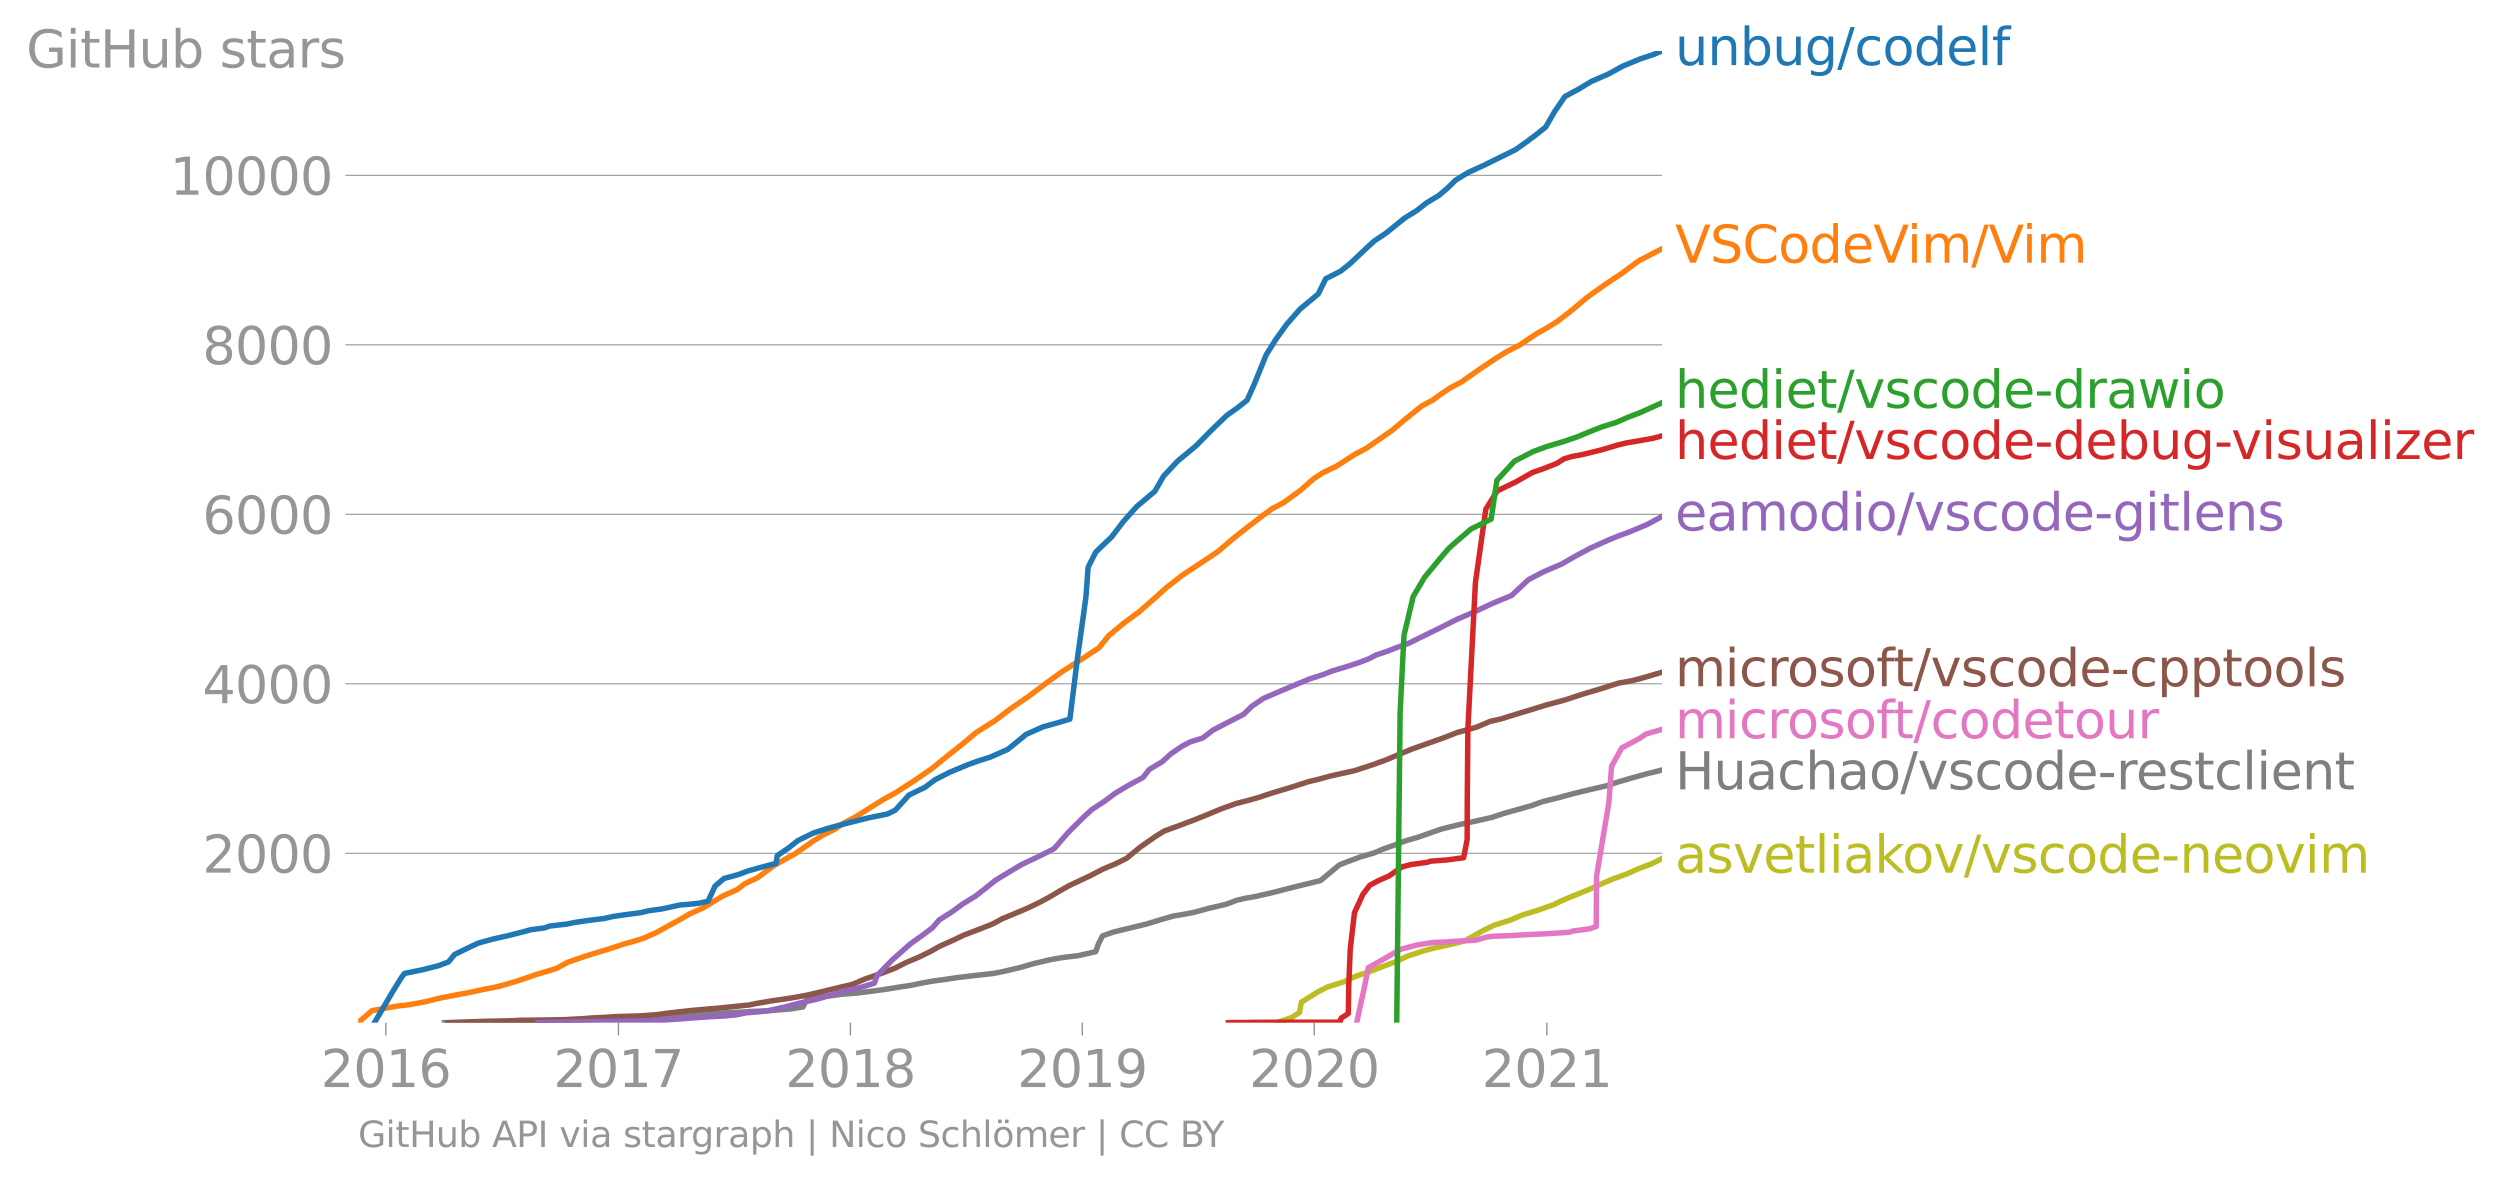 <svg height="431.516" viewBox="0 0 684.695 323.637" width="912.926" xmlns="http://www.w3.org/2000/svg" xmlns:xlink="http://www.w3.org/1999/xlink"><defs><style>*{stroke-linecap:butt;stroke-linejoin:round}</style></defs><g id="figure_1"><path d="M0 323.637h684.695V0H0z" style="fill:none" id="patch_1"/><g id="axes_1"><path d="M98.073 280.087h357.12V13.975H98.073z" style="fill:none" id="patch_2"/><path clip-path="url(#pd122cd5145)" d="m349.523 280.087 4.227-1.393 2.158-1.416.512-2.808 4.496-2.808 2.74-1.393 4.563-1.415 2.842-1.393 4.153-1.416 3.645-1.392 3.78-1.416 2.859-1.392 4.358-1.416 2.569-.696 3.093-.697 3.155-.696 2.616-.72 5.005-2.808 2.857-1.392 4.47-1.416 3.288-1.392 4.566-1.416 3.93-1.393 2.955-1.415 3.462-1.393 3.452-1.416 3.083-1.392 3.281-1.416 3.87-1.393 3.127-1.415 3.715-1.393 2.818-1.416" style="fill:none;stroke:#bcbd22;stroke-linecap:square;stroke-width:1.5" id="line2d_1"/><g id="matplotlib.axis_1"><g id="xtick_1"><g id="line2d_2"><defs><path d="M0 0v3.5" id="m0c0734265e" style="stroke:#969696;stroke-width:.4"/></defs><use style="fill:#969696;stroke:#969696;stroke-width:.4" x="105.678" xlink:href="#m0c0734265e" y="280.087"/></g><g style="fill:#969696" transform="matrix(.14 0 0 -.14 87.863 297.724)" id="text_1"><defs><path d="M1228 531h2203V0H469v531q359 372 979 998 621 627 780 809 303 340 423 576 121 236 121 464 0 372-261 606-261 235-680 235-297 0-627-103-329-103-704-313v638q381 153 712 231 332 78 607 78 725 0 1156-363 431-362 431-968 0-288-108-546-107-257-392-607-78-91-497-524-418-433-1181-1211z" id="DejaVuSans-32" transform="scale(.016)"/><path d="M2034 4250q-487 0-733-480-245-479-245-1442 0-959 245-1439 246-480 733-480 491 0 736 480 246 480 246 1439 0 963-246 1442-245 480-736 480zm0 500q785 0 1199-621 414-620 414-1801 0-1178-414-1799Q2819-91 2034-91q-784 0-1198 620-414 621-414 1799 0 1181 414 1801 414 621 1198 621z" id="DejaVuSans-30" transform="scale(.016)"/><path d="M794 531h1031v3560L703 3866v575l1116 225h631V531h1031V0H794v531z" id="DejaVuSans-31" transform="scale(.016)"/><path d="M2113 2584q-425 0-674-291-248-290-248-796 0-503 248-796 249-292 674-292t673 292q248 293 248 796 0 506-248 796-248 291-673 291zm1253 1979v-575q-238 112-480 171-242 60-480 60-625 0-955-422-329-422-376-1275 184 272 462 417 279 145 613 145 703 0 1111-427 408-426 408-1160 0-719-425-1154Q2819-91 2113-91q-810 0-1238 620-428 621-428 1799 0 1106 525 1764t1409 658q238 0 480-47t505-140z" id="DejaVuSans-36" transform="scale(.016)"/></defs><use xlink:href="#DejaVuSans-32"/><use x="63.623" xlink:href="#DejaVuSans-30"/><use x="127.246" xlink:href="#DejaVuSans-31"/><use x="190.869" xlink:href="#DejaVuSans-36"/></g></g><g id="xtick_2"><use style="fill:#969696;stroke:#969696;stroke-width:.4" x="169.375" xlink:href="#m0c0734265e" y="280.087" id="line2d_3"/><g style="fill:#969696" transform="matrix(.14 0 0 -.14 151.56 297.724)" id="text_2"><defs><path d="M525 4666h3000v-269L1831 0h-659l1594 4134H525v532z" id="DejaVuSans-37" transform="scale(.016)"/></defs><use xlink:href="#DejaVuSans-32"/><use x="63.623" xlink:href="#DejaVuSans-30"/><use x="127.246" xlink:href="#DejaVuSans-31"/><use x="190.869" xlink:href="#DejaVuSans-37"/></g></g><g id="xtick_3"><use style="fill:#969696;stroke:#969696;stroke-width:.4" x="232.898" xlink:href="#m0c0734265e" y="280.087" id="line2d_4"/><g style="fill:#969696" transform="matrix(.14 0 0 -.14 215.083 297.724)" id="text_3"><defs><path d="M2034 2216q-450 0-708-241-257-241-257-662 0-422 257-663 258-241 708-241t709 242q260 243 260 662 0 421-258 662-257 241-711 241zm-631 268q-406 100-633 378-226 279-226 679 0 559 398 884 399 325 1092 325 697 0 1094-325t397-884q0-400-227-679-226-278-629-378 456-106 710-416 255-309 255-755 0-679-414-1042Q2806-91 2034-91q-771 0-1186 362-414 363-414 1042 0 446 256 755 257 310 713 416zm-231 997q0-362 226-565 227-203 636-203 407 0 636 203 230 203 230 565 0 363-230 566-229 203-636 203-409 0-636-203-226-203-226-566z" id="DejaVuSans-38" transform="scale(.016)"/></defs><use xlink:href="#DejaVuSans-32"/><use x="63.623" xlink:href="#DejaVuSans-30"/><use x="127.246" xlink:href="#DejaVuSans-31"/><use x="190.869" xlink:href="#DejaVuSans-38"/></g></g><g id="xtick_4"><use style="fill:#969696;stroke:#969696;stroke-width:.4" x="296.421" xlink:href="#m0c0734265e" y="280.087" id="line2d_5"/><g style="fill:#969696" transform="matrix(.14 0 0 -.14 278.606 297.724)" id="text_4"><defs><path d="M703 97v575q238-113 481-172 244-59 479-59 625 0 954 420 330 420 377 1277-181-269-460-413-278-144-615-144-700 0-1108 423-408 424-408 1159 0 718 425 1152 425 435 1131 435 810 0 1236-621 427-620 427-1801 0-1103-524-1761Q2575-91 1691-91q-238 0-482 47Q966 3 703 97zm1256 1978q425 0 673 290 249 291 249 798 0 503-249 795-248 292-673 292t-673-292q-248-292-248-795 0-507 248-798 248-290 673-290z" id="DejaVuSans-39" transform="scale(.016)"/></defs><use xlink:href="#DejaVuSans-32"/><use x="63.623" xlink:href="#DejaVuSans-30"/><use x="127.246" xlink:href="#DejaVuSans-31"/><use x="190.869" xlink:href="#DejaVuSans-39"/></g></g><g id="xtick_5"><use style="fill:#969696;stroke:#969696;stroke-width:.4" x="359.944" xlink:href="#m0c0734265e" y="280.087" id="line2d_6"/><g style="fill:#969696" transform="matrix(.14 0 0 -.14 342.13 297.724)" id="text_5"><use xlink:href="#DejaVuSans-32"/><use x="63.623" xlink:href="#DejaVuSans-30"/><use x="127.246" xlink:href="#DejaVuSans-32"/><use x="190.869" xlink:href="#DejaVuSans-30"/></g></g><g id="xtick_6"><use style="fill:#969696;stroke:#969696;stroke-width:.4" x="423.642" xlink:href="#m0c0734265e" y="280.087" id="line2d_7"/><g style="fill:#969696" transform="matrix(.14 0 0 -.14 405.827 297.724)" id="text_6"><use xlink:href="#DejaVuSans-32"/><use x="63.623" xlink:href="#DejaVuSans-30"/><use x="127.246" xlink:href="#DejaVuSans-32"/><use x="190.869" xlink:href="#DejaVuSans-31"/></g></g></g><g id="matplotlib.axis_2"><g id="ytick_1"><path clip-path="url(#pd122cd5145)" d="M98.073 233.692h357.12" style="fill:none;stroke:#969696;stroke-linecap:square;stroke-width:.3" id="line2d_8"/><g id="line2d_9"><defs><path d="M0 0h-3.5" id="m0e64c71f57" style="stroke:#969696;stroke-width:.3"/></defs><use style="fill:#969696;stroke:#969696;stroke-width:.3" x="98.073" xlink:href="#m0e64c71f57" y="233.692"/></g><g style="fill:#969696" transform="matrix(.14 0 0 -.14 55.443 239.011)" id="text_7"><use xlink:href="#DejaVuSans-32"/><use x="63.623" xlink:href="#DejaVuSans-30"/><use x="127.246" xlink:href="#DejaVuSans-30"/><use x="190.869" xlink:href="#DejaVuSans-30"/></g></g><g id="ytick_2"><path clip-path="url(#pd122cd5145)" d="M98.073 187.275h357.12" style="fill:none;stroke:#969696;stroke-linecap:square;stroke-width:.3" id="line2d_10"/><use style="fill:#969696;stroke:#969696;stroke-width:.3" x="98.073" xlink:href="#m0e64c71f57" y="187.275" id="line2d_11"/><g style="fill:#969696" transform="matrix(.14 0 0 -.14 55.443 192.594)" id="text_8"><defs><path d="M2419 4116 825 1625h1594v2491zm-166 550h794V1625h666v-525h-666V0h-628v1100H313v609l1940 2957z" id="DejaVuSans-34" transform="scale(.016)"/></defs><use xlink:href="#DejaVuSans-34"/><use x="63.623" xlink:href="#DejaVuSans-30"/><use x="127.246" xlink:href="#DejaVuSans-30"/><use x="190.869" xlink:href="#DejaVuSans-30"/></g></g><g id="ytick_3"><path clip-path="url(#pd122cd5145)" d="M98.073 140.857h357.12" style="fill:none;stroke:#969696;stroke-linecap:square;stroke-width:.3" id="line2d_12"/><use style="fill:#969696;stroke:#969696;stroke-width:.3" x="98.073" xlink:href="#m0e64c71f57" y="140.857" id="line2d_13"/><g style="fill:#969696" transform="matrix(.14 0 0 -.14 55.443 146.176)" id="text_9"><use xlink:href="#DejaVuSans-36"/><use x="63.623" xlink:href="#DejaVuSans-30"/><use x="127.246" xlink:href="#DejaVuSans-30"/><use x="190.869" xlink:href="#DejaVuSans-30"/></g></g><g id="ytick_4"><path clip-path="url(#pd122cd5145)" d="M98.073 94.44h357.12" style="fill:none;stroke:#969696;stroke-linecap:square;stroke-width:.3" id="line2d_14"/><use style="fill:#969696;stroke:#969696;stroke-width:.3" x="98.073" xlink:href="#m0e64c71f57" y="94.44" id="line2d_15"/><g style="fill:#969696" transform="matrix(.14 0 0 -.14 55.443 99.758)" id="text_10"><use xlink:href="#DejaVuSans-38"/><use x="63.623" xlink:href="#DejaVuSans-30"/><use x="127.246" xlink:href="#DejaVuSans-30"/><use x="190.869" xlink:href="#DejaVuSans-30"/></g></g><g id="ytick_5"><path clip-path="url(#pd122cd5145)" d="M98.073 48.022h357.12" style="fill:none;stroke:#969696;stroke-linecap:square;stroke-width:.3" id="line2d_16"/><use style="fill:#969696;stroke:#969696;stroke-width:.3" x="98.073" xlink:href="#m0e64c71f57" y="48.022" id="line2d_17"/><g style="fill:#969696" transform="matrix(.14 0 0 -.14 46.536 53.34)" id="text_11"><use xlink:href="#DejaVuSans-31"/><use x="63.623" xlink:href="#DejaVuSans-30"/><use x="127.246" xlink:href="#DejaVuSans-30"/><use x="190.869" xlink:href="#DejaVuSans-30"/><use x="254.492" xlink:href="#DejaVuSans-30"/></g></g><g style="fill:#969696" transform="matrix(.14 0 0 -.14 7.2 18.5)" id="text_12"><defs><path d="M3809 666v1253H2778v519h1656V434q-365-259-806-392-440-133-940-133-1094 0-1712 639-617 640-617 1780 0 1144 617 1783 618 639 1712 639 456 0 867-113 411-112 758-331v-672q-350 297-744 447t-828 150q-857 0-1287-478-429-478-429-1425 0-944 429-1422 430-478 1287-478 334 0 596 58 263 58 472 180z" id="DejaVuSans-47" transform="scale(.016)"/><path d="M603 3500h575V0H603v3500zm0 1363h575v-729H603v729z" id="DejaVuSans-69" transform="scale(.016)"/><path d="M1172 4494v-994h1184v-447H1172V1153q0-428 117-550t477-122h590V0h-590q-666 0-919 248-253 249-253 905v1900H172v447h422v994h578z" id="DejaVuSans-74" transform="scale(.016)"/><path d="M628 4666h631V2753h2294v1913h631V0h-631v2222H1259V0H628v4666z" id="DejaVuSans-48" transform="scale(.016)"/><path d="M544 1381v2119h575V1403q0-497 193-746 194-248 582-248 465 0 735 297 271 297 271 810v1984h575V0h-575v538q-209-319-486-474-276-155-642-155-603 0-916 375-312 375-312 1097zm1447 2203z" id="DejaVuSans-75" transform="scale(.016)"/><path d="M3116 1747q0 634-261 995t-717 361q-457 0-718-361t-261-995q0-634 261-995t718-361q456 0 717 361t261 995zM1159 2969q182 312 458 463 277 152 661 152 638 0 1036-506 399-506 399-1331T3314 415Q2916-91 2278-91q-384 0-661 152-276 152-458 464V0H581v4863h578V2969z" id="DejaVuSans-62" transform="scale(.016)"/><path d="M2834 3397v-544q-243 125-506 187-262 63-544 63-428 0-642-131t-214-394q0-200 153-314t616-217l197-44q612-131 870-370t258-667q0-488-386-773Q2250-91 1575-91q-281 0-586 55T347 128v594q319-166 628-249 309-82 613-82 406 0 624 139 219 139 219 392 0 234-158 359-157 125-692 241l-200 47q-534 112-772 345-237 233-237 639 0 494 350 762 350 269 994 269 318 0 599-47 282-46 519-140z" id="DejaVuSans-73" transform="scale(.016)"/><path d="M2194 1759q-697 0-966-159t-269-544q0-306 202-486 202-179 548-179 479 0 768 339t289 901v128h-572zm1147 238V0h-575v531q-197-318-491-470T1556-91q-537 0-855 302-317 302-317 808 0 590 395 890 396 300 1180 300h807v57q0 397-261 614t-733 217q-300 0-585-72-284-72-546-216v532q315 122 612 182 297 61 578 61 760 0 1135-394 375-393 375-1193z" id="DejaVuSans-61" transform="scale(.016)"/><path d="M2631 2963q-97 56-211 82-114 27-251 27-488 0-749-317t-261-911V0H581v3500h578v-544q182 319 472 473 291 155 707 155 59 0 131-8 72-7 159-23l3-590z" id="DejaVuSans-72" transform="scale(.016)"/></defs><use xlink:href="#DejaVuSans-47"/><use x="77.49" xlink:href="#DejaVuSans-69"/><use x="105.273" xlink:href="#DejaVuSans-74"/><use x="144.482" xlink:href="#DejaVuSans-48"/><use x="219.678" xlink:href="#DejaVuSans-75"/><use x="283.057" xlink:href="#DejaVuSans-62"/><use x="346.533" xlink:href="#DejaVuSans-20"/><use x="378.32" xlink:href="#DejaVuSans-73"/><use x="430.42" xlink:href="#DejaVuSans-74"/><use x="469.629" xlink:href="#DejaVuSans-61"/><use x="530.908" xlink:href="#DejaVuSans-72"/><use x="572.021" xlink:href="#DejaVuSans-73"/></g></g><path clip-path="url(#pd122cd5145)" d="m121.761 280.087 7.45-.024.076-.023 5.902-.023 2.7-.046 3.972-.07 2.198-.07 5.183-.07.16-.069 3.054-.14 3.582-.046 1.774-.07 2.38-.138 3.845-.14 4.395-.139 3.658-.116 1.66-.14 4.422-.278 4.232-.139 3.59-.14 1.885-.278 2.775-.116 2.708-.139 1.454-.14 3.988-.139 5.116-.255 1.775-.14 4.176-.138 3.077-.256 3.506-.278 3.48-.557 1.028-2.159 3.634-.533 4.203-.534 1.842-.255 3.699-.279 4.543-.557 3.859-.534 3.278-.534 3.487-.533 2.648-.557 2.855-.534 3.917-.534 3.565-.534 4.745-.557 4.791-.534 2.75-.533 4.635-1.091 3.746-1.091 4.68-1.09 3.04-.535 4.427-.533 4.783-1.091.762-2.159 1.079-2.158 3.108-1.09 4.538-1.092 4.399-1.067 3.557-1.091 3.65-1.068 3.157-.534 2.828-.557 3.935-1.067 4.672-1.091 2.89-1.09 2.23-.535 3.139-.557 4.648-1.067 4.209-1.091 4.33-1.068 4.436-1.09 5.19-4.317 2.768-1.068 2.934-1.09 3.694-1.068 2.588-1.091 3-1.068 2.839-1.09 3.713-1.091 3.135-1.091 3.01-1.068 4.286-1.09 4.91-1.068 4.817-1.091 3.204-1.068 3.909-1.09 3.845-1.091 2.992-1.091 4.347-1.068 3.95-1.09 4.406-1.068 4.692-1.09 3.32-1.068 3.713-1.091 3.93-1.091 4.335-1.09" style="fill:none;stroke:#7f7f7f;stroke-linecap:square;stroke-width:1.5" id="line2d_18"/><path clip-path="url(#pd122cd5145)" d="m371.568 280.087 2.172-10.027.99-5.013 4.413-2.506 4.38-2.53 4.815-1.253 3.996-.627 3.705-.14 1.9-.162 2.978-.162 3.194-.162 2.178-.627 1.152-.302 1.613-.162 4.422-.163 5.165-.301 3.74-.163 2.803-.162 4.608-.302.937-.325 4.631-.627 1.81-.626.005-1.254.01-2.506.075-10.05 3.37-20.075.744-10.026 2.8-5.013 4.73-2.507 1.805-1.253 4.343-1.277" style="fill:none;stroke:#e377c2;stroke-linecap:square;stroke-width:1.5" id="line2d_19"/><g style="fill:#1f77b4" transform="matrix(.14 0 0 -.14 458.764 17.838)" id="text_13"><defs><path d="M3513 2113V0h-575v2094q0 497-194 743-194 247-581 247-466 0-735-297-269-296-269-809V0H581v3500h578v-544q207 316 486 472 280 156 646 156 603 0 912-373 310-373 310-1098z" id="DejaVuSans-6e" transform="scale(.016)"/><path d="M2906 1791q0 625-258 968-257 344-723 344-462 0-720-344-258-343-258-968 0-622 258-966t720-344q466 0 723 344 258 344 258 966zm575-1357q0-893-397-1329-396-436-1215-436-303 0-572 45t-522 139v559q253-137 500-202 247-66 503-66 566 0 847 295t281 892v285q-178-310-456-463T1784 0Q1141 0 747 490 353 981 353 1791q0 812 394 1302 394 491 1037 491 388 0 666-153t456-462v531h575V434z" id="DejaVuSans-67" transform="scale(.016)"/><path d="M1625 4666h531L531-594H0l1625 5260z" id="DejaVuSans-2f" transform="scale(.016)"/><path d="M3122 3366v-538q-244 135-489 202t-495 67q-560 0-870-355-309-354-309-995t309-996q310-354 870-354 250 0 495 67t489 202V134Q2881 22 2623-34q-257-57-548-57-791 0-1257 497-465 497-465 1341 0 856 470 1346 471 491 1290 491 265 0 518-55 253-54 491-163z" id="DejaVuSans-63" transform="scale(.016)"/><path d="M1959 3097q-462 0-731-361t-269-989q0-628 267-989 268-361 733-361 460 0 728 362 269 363 269 988 0 622-269 986-268 364-728 364zm0 487q750 0 1178-488 429-487 429-1349 0-859-429-1349Q2709-91 1959-91q-753 0-1180 489-426 490-426 1349 0 862 426 1349 427 488 1180 488z" id="DejaVuSans-6f" transform="scale(.016)"/><path d="M2906 2969v1894h575V0h-575v525q-181-312-458-464-276-152-664-152-634 0-1033 506-398 507-398 1332t398 1331q399 506 1033 506 388 0 664-152 277-151 458-463zM947 1747q0-634 261-995t717-361q456 0 718 361 263 361 263 995t-263 995q-262 361-718 361t-717-361q-261-361-261-995z" id="DejaVuSans-64" transform="scale(.016)"/><path d="M3597 1894v-281H953q38-594 358-905t892-311q331 0 642 81t618 244V178Q3153 47 2828-22t-659-69q-838 0-1327 487-489 488-489 1320 0 859 464 1363 464 505 1252 505 706 0 1117-455 411-454 411-1235zm-575 169q-6 471-264 752-258 282-683 282-481 0-770-272t-333-766l2050 4z" id="DejaVuSans-65" transform="scale(.016)"/><path d="M603 4863h575V0H603v4863z" id="DejaVuSans-6c" transform="scale(.016)"/><path d="M2375 4863v-479h-550q-309 0-430-125-120-125-120-450v-309h947v-447h-947V0H697v3053H147v447h550v244q0 584 272 851 272 268 862 268h544z" id="DejaVuSans-66" transform="scale(.016)"/></defs><use xlink:href="#DejaVuSans-75"/><use x="63.379" xlink:href="#DejaVuSans-6e"/><use x="126.758" xlink:href="#DejaVuSans-62"/><use x="190.234" xlink:href="#DejaVuSans-75"/><use x="253.613" xlink:href="#DejaVuSans-67"/><use x="317.09" xlink:href="#DejaVuSans-2f"/><use x="350.781" xlink:href="#DejaVuSans-63"/><use x="405.762" xlink:href="#DejaVuSans-6f"/><use x="466.943" xlink:href="#DejaVuSans-64"/><use x="530.42" xlink:href="#DejaVuSans-65"/><use x="591.943" xlink:href="#DejaVuSans-6c"/><use x="619.727" xlink:href="#DejaVuSans-66"/></g><g style="fill:#ff7f0e" transform="matrix(.14 0 0 -.14 458.764 71.96)" id="text_14"><defs><path d="M1831 0 50 4666h659L2188 738l1481 3928h656L2547 0h-716z" id="DejaVuSans-56" transform="scale(.016)"/><path d="M3425 4513v-616q-359 172-678 256-319 85-616 85-515 0-795-200t-280-569q0-310 186-468 186-157 705-254l381-78q706-135 1042-474t336-907q0-679-455-1029Q2797-91 1919-91q-331 0-705 75-373 75-773 222v650q384-215 753-325 369-109 725-109 540 0 834 212 294 213 294 607 0 343-211 537t-692 291l-385 75q-706 140-1022 440-315 300-315 835 0 619 436 975t1201 356q329 0 669-60 341-59 697-177z" id="DejaVuSans-53" transform="scale(.016)"/><path d="M4122 4306v-665q-319 297-680 443-361 147-767 147-800 0-1225-489t-425-1414q0-922 425-1411t1225-489q406 0 767 147t680 444V359q-331-225-702-338-370-112-782-112-1060 0-1670 648-609 649-609 1771 0 1125 609 1773 610 649 1670 649 418 0 788-111 371-111 696-333z" id="DejaVuSans-43" transform="scale(.016)"/><path d="M3328 2828q216 388 516 572t706 184q547 0 844-383 297-382 297-1088V0h-578v2094q0 503-179 746-178 244-543 244-447 0-707-297-259-296-259-809V0h-578v2094q0 506-178 748t-550 242q-441 0-701-298-259-298-259-808V0H581v3500h578v-544q197 322 472 475t653 153q382 0 649-194 267-193 395-562z" id="DejaVuSans-6d" transform="scale(.016)"/></defs><use xlink:href="#DejaVuSans-56"/><use x="68.408" xlink:href="#DejaVuSans-53"/><use x="131.885" xlink:href="#DejaVuSans-43"/><use x="201.709" xlink:href="#DejaVuSans-6f"/><use x="262.891" xlink:href="#DejaVuSans-64"/><use x="326.367" xlink:href="#DejaVuSans-65"/><use x="387.891" xlink:href="#DejaVuSans-56"/><use x="454.049" xlink:href="#DejaVuSans-69"/><use x="481.832" xlink:href="#DejaVuSans-6d"/><use x="579.244" xlink:href="#DejaVuSans-2f"/><use x="612.936" xlink:href="#DejaVuSans-56"/><use x="679.094" xlink:href="#DejaVuSans-69"/><use x="706.877" xlink:href="#DejaVuSans-6d"/></g><g style="fill:#2ca02c" transform="matrix(.14 0 0 -.14 458.764 111.703)" id="text_15"><defs><path d="M3513 2113V0h-575v2094q0 497-194 743-194 247-581 247-466 0-735-297-269-296-269-809V0H581v4863h578V2956q207 316 486 472 280 156 646 156 603 0 912-373 310-373 310-1098z" id="DejaVuSans-68" transform="scale(.016)"/><path d="M191 3500h609L1894 563l1094 2937h609L2284 0h-781L191 3500z" id="DejaVuSans-76" transform="scale(.016)"/><path d="M313 2009h1684v-512H313v512z" id="DejaVuSans-2d" transform="scale(.016)"/><path d="M269 3500h575l719-2731 715 2731h678l719-2731 716 2731h575L4050 0h-678l-753 2869L1863 0h-679L269 3500z" id="DejaVuSans-77" transform="scale(.016)"/></defs><use xlink:href="#DejaVuSans-68"/><use x="63.379" xlink:href="#DejaVuSans-65"/><use x="124.902" xlink:href="#DejaVuSans-64"/><use x="188.379" xlink:href="#DejaVuSans-69"/><use x="216.162" xlink:href="#DejaVuSans-65"/><use x="277.686" xlink:href="#DejaVuSans-74"/><use x="316.895" xlink:href="#DejaVuSans-2f"/><use x="350.586" xlink:href="#DejaVuSans-76"/><use x="409.766" xlink:href="#DejaVuSans-73"/><use x="461.865" xlink:href="#DejaVuSans-63"/><use x="516.846" xlink:href="#DejaVuSans-6f"/><use x="578.027" xlink:href="#DejaVuSans-64"/><use x="641.504" xlink:href="#DejaVuSans-65"/><use x="703.027" xlink:href="#DejaVuSans-2d"/><use x="739.111" xlink:href="#DejaVuSans-64"/><use x="802.588" xlink:href="#DejaVuSans-72"/><use x="843.701" xlink:href="#DejaVuSans-61"/><use x="904.98" xlink:href="#DejaVuSans-77"/><use x="986.768" xlink:href="#DejaVuSans-69"/><use x="1014.551" xlink:href="#DejaVuSans-6f"/></g><g style="fill:#d62728" transform="matrix(.14 0 0 -.14 458.764 125.703)" id="text_16"><defs><path d="M353 3500h2731v-525L922 459h2162V0H275v525l2163 2516H353v459z" id="DejaVuSans-7a" transform="scale(.016)"/></defs><use xlink:href="#DejaVuSans-68"/><use x="63.379" xlink:href="#DejaVuSans-65"/><use x="124.902" xlink:href="#DejaVuSans-64"/><use x="188.379" xlink:href="#DejaVuSans-69"/><use x="216.162" xlink:href="#DejaVuSans-65"/><use x="277.686" xlink:href="#DejaVuSans-74"/><use x="316.895" xlink:href="#DejaVuSans-2f"/><use x="350.586" xlink:href="#DejaVuSans-76"/><use x="409.766" xlink:href="#DejaVuSans-73"/><use x="461.865" xlink:href="#DejaVuSans-63"/><use x="516.846" xlink:href="#DejaVuSans-6f"/><use x="578.027" xlink:href="#DejaVuSans-64"/><use x="641.504" xlink:href="#DejaVuSans-65"/><use x="703.027" xlink:href="#DejaVuSans-2d"/><use x="739.111" xlink:href="#DejaVuSans-64"/><use x="802.588" xlink:href="#DejaVuSans-65"/><use x="864.111" xlink:href="#DejaVuSans-62"/><use x="927.588" xlink:href="#DejaVuSans-75"/><use x="990.967" xlink:href="#DejaVuSans-67"/><use x="1054.443" xlink:href="#DejaVuSans-2d"/><use x="1087.902" xlink:href="#DejaVuSans-76"/><use x="1147.082" xlink:href="#DejaVuSans-69"/><use x="1174.865" xlink:href="#DejaVuSans-73"/><use x="1226.965" xlink:href="#DejaVuSans-75"/><use x="1290.344" xlink:href="#DejaVuSans-61"/><use x="1351.623" xlink:href="#DejaVuSans-6c"/><use x="1379.406" xlink:href="#DejaVuSans-69"/><use x="1407.189" xlink:href="#DejaVuSans-7a"/><use x="1459.68" xlink:href="#DejaVuSans-65"/><use x="1521.203" xlink:href="#DejaVuSans-72"/></g><g style="fill:#9467bd" transform="matrix(.14 0 0 -.14 458.764 145.3)" id="text_17"><use xlink:href="#DejaVuSans-65"/><use x="61.523" xlink:href="#DejaVuSans-61"/><use x="122.803" xlink:href="#DejaVuSans-6d"/><use x="220.215" xlink:href="#DejaVuSans-6f"/><use x="281.396" xlink:href="#DejaVuSans-64"/><use x="344.873" xlink:href="#DejaVuSans-69"/><use x="372.656" xlink:href="#DejaVuSans-6f"/><use x="433.838" xlink:href="#DejaVuSans-2f"/><use x="467.529" xlink:href="#DejaVuSans-76"/><use x="526.709" xlink:href="#DejaVuSans-73"/><use x="578.809" xlink:href="#DejaVuSans-63"/><use x="633.789" xlink:href="#DejaVuSans-6f"/><use x="694.971" xlink:href="#DejaVuSans-64"/><use x="758.447" xlink:href="#DejaVuSans-65"/><use x="819.971" xlink:href="#DejaVuSans-2d"/><use x="856.055" xlink:href="#DejaVuSans-67"/><use x="919.531" xlink:href="#DejaVuSans-69"/><use x="947.314" xlink:href="#DejaVuSans-74"/><use x="986.523" xlink:href="#DejaVuSans-6c"/><use x="1014.307" xlink:href="#DejaVuSans-65"/><use x="1075.83" xlink:href="#DejaVuSans-6e"/><use x="1139.209" xlink:href="#DejaVuSans-73"/></g><g style="fill:#8c564b" transform="matrix(.14 0 0 -.14 458.764 187.958)" id="text_18"><defs><path d="M1159 525v-1856H581v4831h578v-531q182 312 458 463 277 152 661 152 638 0 1036-506 399-506 399-1331T3314 415Q2916-91 2278-91q-384 0-661 152-276 152-458 464zm1957 1222q0 634-261 995t-717 361q-457 0-718-361t-261-995q0-634 261-995t718-361q456 0 717 361t261 995z" id="DejaVuSans-70" transform="scale(.016)"/></defs><use xlink:href="#DejaVuSans-6d"/><use x="97.412" xlink:href="#DejaVuSans-69"/><use x="125.195" xlink:href="#DejaVuSans-63"/><use x="180.176" xlink:href="#DejaVuSans-72"/><use x="219.039" xlink:href="#DejaVuSans-6f"/><use x="280.221" xlink:href="#DejaVuSans-73"/><use x="332.32" xlink:href="#DejaVuSans-6f"/><use x="393.502" xlink:href="#DejaVuSans-66"/><use x="426.957" xlink:href="#DejaVuSans-74"/><use x="466.166" xlink:href="#DejaVuSans-2f"/><use x="499.857" xlink:href="#DejaVuSans-76"/><use x="559.037" xlink:href="#DejaVuSans-73"/><use x="611.137" xlink:href="#DejaVuSans-63"/><use x="666.117" xlink:href="#DejaVuSans-6f"/><use x="727.299" xlink:href="#DejaVuSans-64"/><use x="790.775" xlink:href="#DejaVuSans-65"/><use x="852.299" xlink:href="#DejaVuSans-2d"/><use x="888.383" xlink:href="#DejaVuSans-63"/><use x="943.363" xlink:href="#DejaVuSans-70"/><use x="1006.84" xlink:href="#DejaVuSans-70"/><use x="1070.316" xlink:href="#DejaVuSans-74"/><use x="1109.525" xlink:href="#DejaVuSans-6f"/><use x="1170.707" xlink:href="#DejaVuSans-6f"/><use x="1231.889" xlink:href="#DejaVuSans-6c"/><use x="1259.672" xlink:href="#DejaVuSans-73"/></g><g style="fill:#e377c2" transform="matrix(.14 0 0 -.14 458.764 202.194)" id="text_19"><use xlink:href="#DejaVuSans-6d"/><use x="97.412" xlink:href="#DejaVuSans-69"/><use x="125.195" xlink:href="#DejaVuSans-63"/><use x="180.176" xlink:href="#DejaVuSans-72"/><use x="219.039" xlink:href="#DejaVuSans-6f"/><use x="280.221" xlink:href="#DejaVuSans-73"/><use x="332.32" xlink:href="#DejaVuSans-6f"/><use x="393.502" xlink:href="#DejaVuSans-66"/><use x="426.957" xlink:href="#DejaVuSans-74"/><use x="466.166" xlink:href="#DejaVuSans-2f"/><use x="499.857" xlink:href="#DejaVuSans-63"/><use x="554.838" xlink:href="#DejaVuSans-6f"/><use x="616.02" xlink:href="#DejaVuSans-64"/><use x="679.496" xlink:href="#DejaVuSans-65"/><use x="741.02" xlink:href="#DejaVuSans-74"/><use x="780.229" xlink:href="#DejaVuSans-6f"/><use x="841.41" xlink:href="#DejaVuSans-75"/><use x="904.789" xlink:href="#DejaVuSans-72"/></g><g style="fill:#7f7f7f" transform="matrix(.14 0 0 -.14 458.764 216.194)" id="text_20"><use xlink:href="#DejaVuSans-48"/><use x="75.195" xlink:href="#DejaVuSans-75"/><use x="138.574" xlink:href="#DejaVuSans-61"/><use x="199.854" xlink:href="#DejaVuSans-63"/><use x="254.834" xlink:href="#DejaVuSans-68"/><use x="318.213" xlink:href="#DejaVuSans-61"/><use x="379.492" xlink:href="#DejaVuSans-6f"/><use x="440.674" xlink:href="#DejaVuSans-2f"/><use x="474.365" xlink:href="#DejaVuSans-76"/><use x="533.545" xlink:href="#DejaVuSans-73"/><use x="585.645" xlink:href="#DejaVuSans-63"/><use x="640.625" xlink:href="#DejaVuSans-6f"/><use x="701.807" xlink:href="#DejaVuSans-64"/><use x="765.283" xlink:href="#DejaVuSans-65"/><use x="826.807" xlink:href="#DejaVuSans-2d"/><use x="862.891" xlink:href="#DejaVuSans-72"/><use x="901.754" xlink:href="#DejaVuSans-65"/><use x="963.277" xlink:href="#DejaVuSans-73"/><use x="1015.377" xlink:href="#DejaVuSans-74"/><use x="1054.586" xlink:href="#DejaVuSans-63"/><use x="1109.566" xlink:href="#DejaVuSans-6c"/><use x="1137.35" xlink:href="#DejaVuSans-69"/><use x="1165.133" xlink:href="#DejaVuSans-65"/><use x="1226.656" xlink:href="#DejaVuSans-6e"/><use x="1290.035" xlink:href="#DejaVuSans-74"/></g><g style="fill:#bcbd22" transform="matrix(.14 0 0 -.14 458.764 239.018)" id="text_21"><defs><path d="M581 4863h578V1991l1716 1509h734L1753 1863 3688 0h-750L1159 1709V0H581v4863z" id="DejaVuSans-6b" transform="scale(.016)"/></defs><use xlink:href="#DejaVuSans-61"/><use x="61.279" xlink:href="#DejaVuSans-73"/><use x="113.379" xlink:href="#DejaVuSans-76"/><use x="172.559" xlink:href="#DejaVuSans-65"/><use x="234.082" xlink:href="#DejaVuSans-74"/><use x="273.291" xlink:href="#DejaVuSans-6c"/><use x="301.074" xlink:href="#DejaVuSans-69"/><use x="328.857" xlink:href="#DejaVuSans-61"/><use x="390.137" xlink:href="#DejaVuSans-6b"/><use x="444.422" xlink:href="#DejaVuSans-6f"/><use x="505.604" xlink:href="#DejaVuSans-76"/><use x="564.783" xlink:href="#DejaVuSans-2f"/><use x="598.475" xlink:href="#DejaVuSans-76"/><use x="657.654" xlink:href="#DejaVuSans-73"/><use x="709.754" xlink:href="#DejaVuSans-63"/><use x="764.734" xlink:href="#DejaVuSans-6f"/><use x="825.916" xlink:href="#DejaVuSans-64"/><use x="889.393" xlink:href="#DejaVuSans-65"/><use x="950.916" xlink:href="#DejaVuSans-2d"/><use x="987" xlink:href="#DejaVuSans-6e"/><use x="1050.379" xlink:href="#DejaVuSans-65"/><use x="1111.902" xlink:href="#DejaVuSans-6f"/><use x="1173.084" xlink:href="#DejaVuSans-76"/><use x="1232.264" xlink:href="#DejaVuSans-69"/><use x="1260.047" xlink:href="#DejaVuSans-6d"/></g><g style="fill:#969696" transform="matrix(.097 0 0 -.097 98.073 314.146)" id="text_22"><defs><path d="m2188 4044-857-2322h1716l-859 2322zm-357 622h716L4325 0h-656l-425 1197H1141L716 0H50l1781 4666z" id="DejaVuSans-41" transform="scale(.016)"/><path d="M1259 4147V2394h794q441 0 681 228 241 228 241 650 0 419-241 647-240 228-681 228h-794zm-631 519h1425q785 0 1186-355 402-355 402-1039 0-691-402-1044-401-353-1186-353h-794V0H628v4666z" id="DejaVuSans-50" transform="scale(.016)"/><path d="M628 4666h631V0H628v4666z" id="DejaVuSans-49" transform="scale(.016)"/><path d="M1344 4891v-6400H813v6400h531z" id="DejaVuSans-7c" transform="scale(.016)"/><path d="M628 4666h850L3547 763v3903h612V0h-850L1241 3903V0H628v4666z" id="DejaVuSans-4e" transform="scale(.016)"/><path d="M1959 3097q-462 0-731-361t-269-989q0-628 267-989 268-361 733-361 460 0 728 362 269 363 269 988 0 622-269 986-268 364-728 364zm0 487q750 0 1178-488 429-487 429-1349 0-859-429-1349Q2709-91 1959-91q-753 0-1180 489-426 490-426 1349 0 862 426 1349 427 488 1180 488zm295 1266h634v-631h-634v631zm-1222 0h634v-631h-634v631z" id="DejaVuSans-f6" transform="scale(.016)"/><path d="M1259 2228V519h1013q509 0 754 211 246 211 246 645 0 438-246 645-245 208-754 208H1259zm0 1919V2741h935q462 0 688 173 227 174 227 530 0 353-227 528-226 175-688 175h-935zm-631 519h1613q722 0 1112-300 391-300 391-853 0-429-200-682t-588-315q466-100 724-418 258-317 258-792 0-625-425-966Q3088 0 2303 0H628v4666z" id="DejaVuSans-42" transform="scale(.016)"/><path d="M-13 4666h679l1293-1919 1285 1919h678L2272 2222V0h-634v2222L-13 4666z" id="DejaVuSans-59" transform="scale(.016)"/></defs><use xlink:href="#DejaVuSans-47"/><use x="77.49" xlink:href="#DejaVuSans-69"/><use x="105.273" xlink:href="#DejaVuSans-74"/><use x="144.482" xlink:href="#DejaVuSans-48"/><use x="219.678" xlink:href="#DejaVuSans-75"/><use x="283.057" xlink:href="#DejaVuSans-62"/><use x="346.533" xlink:href="#DejaVuSans-20"/><use x="378.32" xlink:href="#DejaVuSans-41"/><use x="446.729" xlink:href="#DejaVuSans-50"/><use x="507.031" xlink:href="#DejaVuSans-49"/><use x="536.523" xlink:href="#DejaVuSans-20"/><use x="568.311" xlink:href="#DejaVuSans-76"/><use x="627.49" xlink:href="#DejaVuSans-69"/><use x="655.273" xlink:href="#DejaVuSans-61"/><use x="716.553" xlink:href="#DejaVuSans-20"/><use x="748.34" xlink:href="#DejaVuSans-73"/><use x="800.439" xlink:href="#DejaVuSans-74"/><use x="839.648" xlink:href="#DejaVuSans-61"/><use x="900.928" xlink:href="#DejaVuSans-72"/><use x="940.291" xlink:href="#DejaVuSans-67"/><use x="1003.768" xlink:href="#DejaVuSans-72"/><use x="1044.881" xlink:href="#DejaVuSans-61"/><use x="1106.16" xlink:href="#DejaVuSans-70"/><use x="1169.637" xlink:href="#DejaVuSans-68"/><use x="1233.016" xlink:href="#DejaVuSans-20"/><use x="1264.803" xlink:href="#DejaVuSans-7c"/><use x="1298.494" xlink:href="#DejaVuSans-20"/><use x="1330.281" xlink:href="#DejaVuSans-4e"/><use x="1405.086" xlink:href="#DejaVuSans-69"/><use x="1432.869" xlink:href="#DejaVuSans-63"/><use x="1487.85" xlink:href="#DejaVuSans-6f"/><use x="1549.031" xlink:href="#DejaVuSans-20"/><use x="1580.818" xlink:href="#DejaVuSans-53"/><use x="1644.295" xlink:href="#DejaVuSans-63"/><use x="1699.275" xlink:href="#DejaVuSans-68"/><use x="1762.654" xlink:href="#DejaVuSans-6c"/><use x="1790.438" xlink:href="#DejaVuSans-f6"/><use x="1851.619" xlink:href="#DejaVuSans-6d"/><use x="1949.031" xlink:href="#DejaVuSans-65"/><use x="2010.555" xlink:href="#DejaVuSans-72"/><use x="2051.668" xlink:href="#DejaVuSans-20"/><use x="2083.455" xlink:href="#DejaVuSans-7c"/><use x="2117.146" xlink:href="#DejaVuSans-20"/><use x="2148.934" xlink:href="#DejaVuSans-43"/><use x="2218.758" xlink:href="#DejaVuSans-43"/><use x="2288.582" xlink:href="#DejaVuSans-20"/><use x="2320.369" xlink:href="#DejaVuSans-42"/><use x="2383.473" xlink:href="#DejaVuSans-59"/></g><path clip-path="url(#pd122cd5145)" d="m122.693 280.087 4.946-.186 4.931-.186 4.94-.092 3.406-.093 1.477-.093 4.05-.047 3.343-.046 5.081-.093 1.545-.093 3.483-.185 2.245-.186 3.934-.186 2.638-.185 3.494-.093 3.021-.093 4.918-.371 2.655-.372 3.34-.394 3.5-.372 4.19-.37 4.157-.372 3.656-.372 3.598-.371 1.692-.371 4.527-.766 5.054-.743 4.211-.743 3.221-.742 3.156-.766 3.099-.743 3.275-.766 3.51-1.508 4.37-1.486 3.897-1.508 2.929-1.486 3.56-1.508 3.035-1.485 2.676-1.51 3.396-1.508 3.165-1.508 3.92-1.486 3.836-1.508 2.76-1.485 3.64-1.51 3.5-1.484 3.111-1.509 2.788-1.509 2.526-1.508 2.623-1.486 3.19-1.508 3.138-1.485 2.861-1.509 3.521-1.485 3.072-1.509 3.66-3.017 4.286-2.994 2.38-1.485 4.14-1.509 3.935-1.485 3.762-1.509 3.611-1.508 4.183-1.509 2.886-.743 2.717-.742 4.606-1.509 4.958-1.485 4.655-1.509 3.066-.743 2.692-.742 3.253-.743 3.544-.766 4.646-1.508 4.189-1.509 3.479-1.485 3.668-1.509 4.2-1.485 4.256-1.509 3.79-1.485 2.703-.743 2.73-.766 3.489-1.508 3.222-.743 2.415-.766 4.898-1.485 4.887-1.509 2.779-.743 2.667-.742 4.605-1.509 5.002-1.485 4.707-1.509 4.058-.742 2.858-.766 5.111-1.509" style="fill:none;stroke:#8c564b;stroke-linecap:square;stroke-width:1.5" id="line2d_20"/><path clip-path="url(#pd122cd5145)" d="m147.398 280.087 2.641-.116 1.304-.024 3.96-.046.233-.023 3.34-.023 2.482-.024 2.274-.07.597-.022 3.082-.024 5.096-.023 2.993-.07 2.793-.07 4.406-.254 4.252-.279 3.147-.255 4.104-.279 4.825-.278 2.79-.279 2.579-.534 3.21-.255 2.644-.278 4.802-1.091 4.134-1.068 4.785-1.09 3.7-1.091 3.528-1.091 4.861-1.068 3.485-1.09.81-2.159 4.247-4.34 4.877-4.317 3.036-2.158 2.942-2.182 1.835-2.158 3.46-2.182 2.95-2.158 3.54-2.182 2.77-2.158 2.672-2.159 3.543-2.158 3.648-2.182 4.56-2.158 4.36-2.182 3.759-4.34 4.324-4.317 2.35-2.158 3.39-2.182 2.855-2.158 3.658-2.182 4-2.158 1.694-2.182 3.588-2.158 2.375-2.159 3.16-2.158 2.134-1.091 3.44-1.09 2.803-2.16 4.152-2.158 4.228-2.158 2.22-2.182 3.163-2.158 5.015-2.159 5.15-2.158 2.666-1.09 3.445-1.092 2.7-1.067 3.654-1.091 3.35-1.09 2.867-1.092 2.038-1.067 3.286-1.091 2.745-1.09 3.043-1.092 4.36-2.158 4.417-2.159 4.262-2.158 5.08-2.182 4.61-2.158 2.602-1.09 2.672-1.092 4.638-4.34 4.13-2.158 5.006-2.158 3.764-2.159 4.098-2.182 4.795-2.158 2.635-1.09 3.014-1.092 5.154-2.158 3.994-2.182" style="fill:none;stroke:#9467bd;stroke-linecap:square;stroke-width:1.5" id="line2d_21"/><path clip-path="url(#pd122cd5145)" d="m336.442 280.087.218-.024 4.575-.023.95-.023.684-.023 5.284-.023 18.872-.024.02-.162.065-.325.204-.627 1.952-1.253.043-2.506.08-5.014.409-10.049 1.163-10.05 2.29-5.012 1.909-2.507 2.33-1.253 2.905-1.277 3.63-2.506 2.378-.627 4.568-.627.757-.301 4.482-.325 4.652-.627.96-5.013.024-10.05.168-20.098 2.07-40.175 2.851-20.098 3.094-5.013 5.191-2.507 4.45-2.53 3.537-1.253 3.168-1.253 1.974-1.254 2.12-.626 3.301-.627 5.029-1.253 4.18-1.253 2.612-.627 3.722-.627 3.462-.626 2.39-.65" style="fill:none;stroke:#d62728;stroke-linecap:square;stroke-width:1.5" id="line2d_22"/><path clip-path="url(#pd122cd5145)" d="m382.535 280.087.924-84.875L384.52 174l2.514-10.606 3.141-5.315 4.402-5.315 2.277-2.646 3.003-2.645 3.095-2.646 2.743-1.323 2.695-1.346 1.577-10.607 4.868-5.291 5.199-2.646 3.618-1.323 4.532-1.346 3.85-1.323 3.179-1.323 3.341-1.323 4.238-1.346 3-1.323 3.478-1.323 2.9-1.323 2.997-1.346" style="fill:none;stroke:#2ca02c;stroke-linecap:square;stroke-width:1.5" id="line2d_23"/><path clip-path="url(#pd122cd5145)" d="m98.073 280.087 3.803-3.296 4.431-.812 2.348-.418 3.587-.418 4.456-.835 3.24-.836 4.003-.812 4.572-.836 3.75-.812 4.179-.835 2.887-.813 2.753-.835 4.89-1.671 2.758-.813 2.7-.835 2.997-1.648 4.773-1.648 2.647-.835 2.84-.836 5.031-1.648 2.967-.835 2.639-.836 3.681-1.648 2.955-1.67 3.066-1.648 2.798-1.648 3.711-1.648 2.743-1.671 2.747-1.648 3.788-1.67 2.154-1.649 3.548-1.67 4.412-3.296 2.931-1.648 3.015-1.671 4.72-3.32 2.67-1.647 3.338-1.671 2.39-1.648 3.19-1.648 2.637-1.647 2.628-1.671 2.668-1.648 3.06-1.671 5.153-3.32 4.79-3.295 4.083-3.319 4.212-3.319 3.951-3.318 5.22-3.296 4.347-3.319 4.855-3.319 4.393-3.319 4.54-3.295 5.213-3.32 5.026-3.318 2.695-3.319 3.933-3.296 4.483-3.318 3.76-3.296 3.7-3.319 4.234-3.296 5-3.318 4.973-3.32 3.818-3.318 4.186-3.296 4.342-3.319 2.244-1.647 3.184-1.671 4.554-3.32 3.756-3.295 2.545-1.648 3.515-1.67 5.178-3.32 3.111-1.647 2.412-1.672 4.728-3.295 3.934-3.319 4.129-3.319 3.076-1.648 2.269-1.67 2.47-1.649 3.138-1.647 4.691-3.32 4.989-3.318 2.673-1.648 3.31-1.671 4.974-3.296 2.916-1.647 2.693-1.671 4.264-3.32 3.926-3.318 4.616-3.296 4.966-3.319 4.453-3.319 3.154-1.647 3.224-1.671" style="fill:none;stroke:#ff7f0e;stroke-linecap:square;stroke-width:1.5" id="line2d_24"/><path clip-path="url(#pd122cd5145)" d="m102.552 280.087 4.88-8.31 2.578-4.153.786-1.022 5.074-1.044 4.13-1.044 2.811-1.045 1.69-2.065 4.296-2.09 2.197-1.02 3.764-1.045 4.589-1.044 4.116-1.045 1.794-.51 3.85-.51 1.41-.511 4.608-.534 2.614-.51 3.697-.535 4.116-.51 2.33-.534 3.477-.51 4.13-.534 2.11-.51 3.812-.535 4.76-1.044 2.955-.255 2.378-.256 2.416-.534 1.922-4.154 2.432-2.065 3.837-1.045 2.815-1.044 3.656-1.021 3.982-1.045.29-2.089 3.024-2.065 2.647-2.089 4.23-2.066 3.233-1.044 3.675-1.044 4.031-1.022 4.16-1.044 5.17-1.044 2.16-1.045 3.771-4.154 4.316-2.089 2.803-2.089 4.017-2.065 5.032-2.09 2.843-1.02 3.278-1.045 4.73-2.088 5.104-4.155 4.648-2.065 3.843-1.045 3.445-1.044 2.069-16.64 2.313-16.642.613-8.308 2.09-4.155 4.371-4.177 3.154-4.155 3.716-4.154 4.943-4.154 2.388-4.155 3.888-4.154 5.01-4.155 4.09-4.154 4.325-4.178 2.919-2.065 2.644-2.089 1.868-4.154 3.385-8.309 2.598-4.154 2.982-4.155 3.635-4.154 5.023-4.178 2.046-4.154 4.052-2.066 2.624-2.088 4.395-4.155 2.25-2.065 3.133-2.09 5.147-4.154 3.338-2.065 2.652-2.089 3.425-2.066 2.439-2.088 2.138-2.09 3.414-2.088 4.509-2.065 4.21-2.09 4.221-2.065 2.936-2.089 2.773-2.065 2.606-2.089 2.408-4.178 2.83-4.154 3.803-2.066 3.472-2.088 4.738-2.066 3.782-2.089 5.045-2.089 3.228-1.044 2.52-1.044" style="fill:none;stroke:#1f77b4;stroke-linecap:square;stroke-width:1.5" id="line2d_25"/></g></g><defs><clipPath id="pd122cd5145"><path d="M98.073 13.975h357.12v266.112H98.073z"/></clipPath></defs></svg>